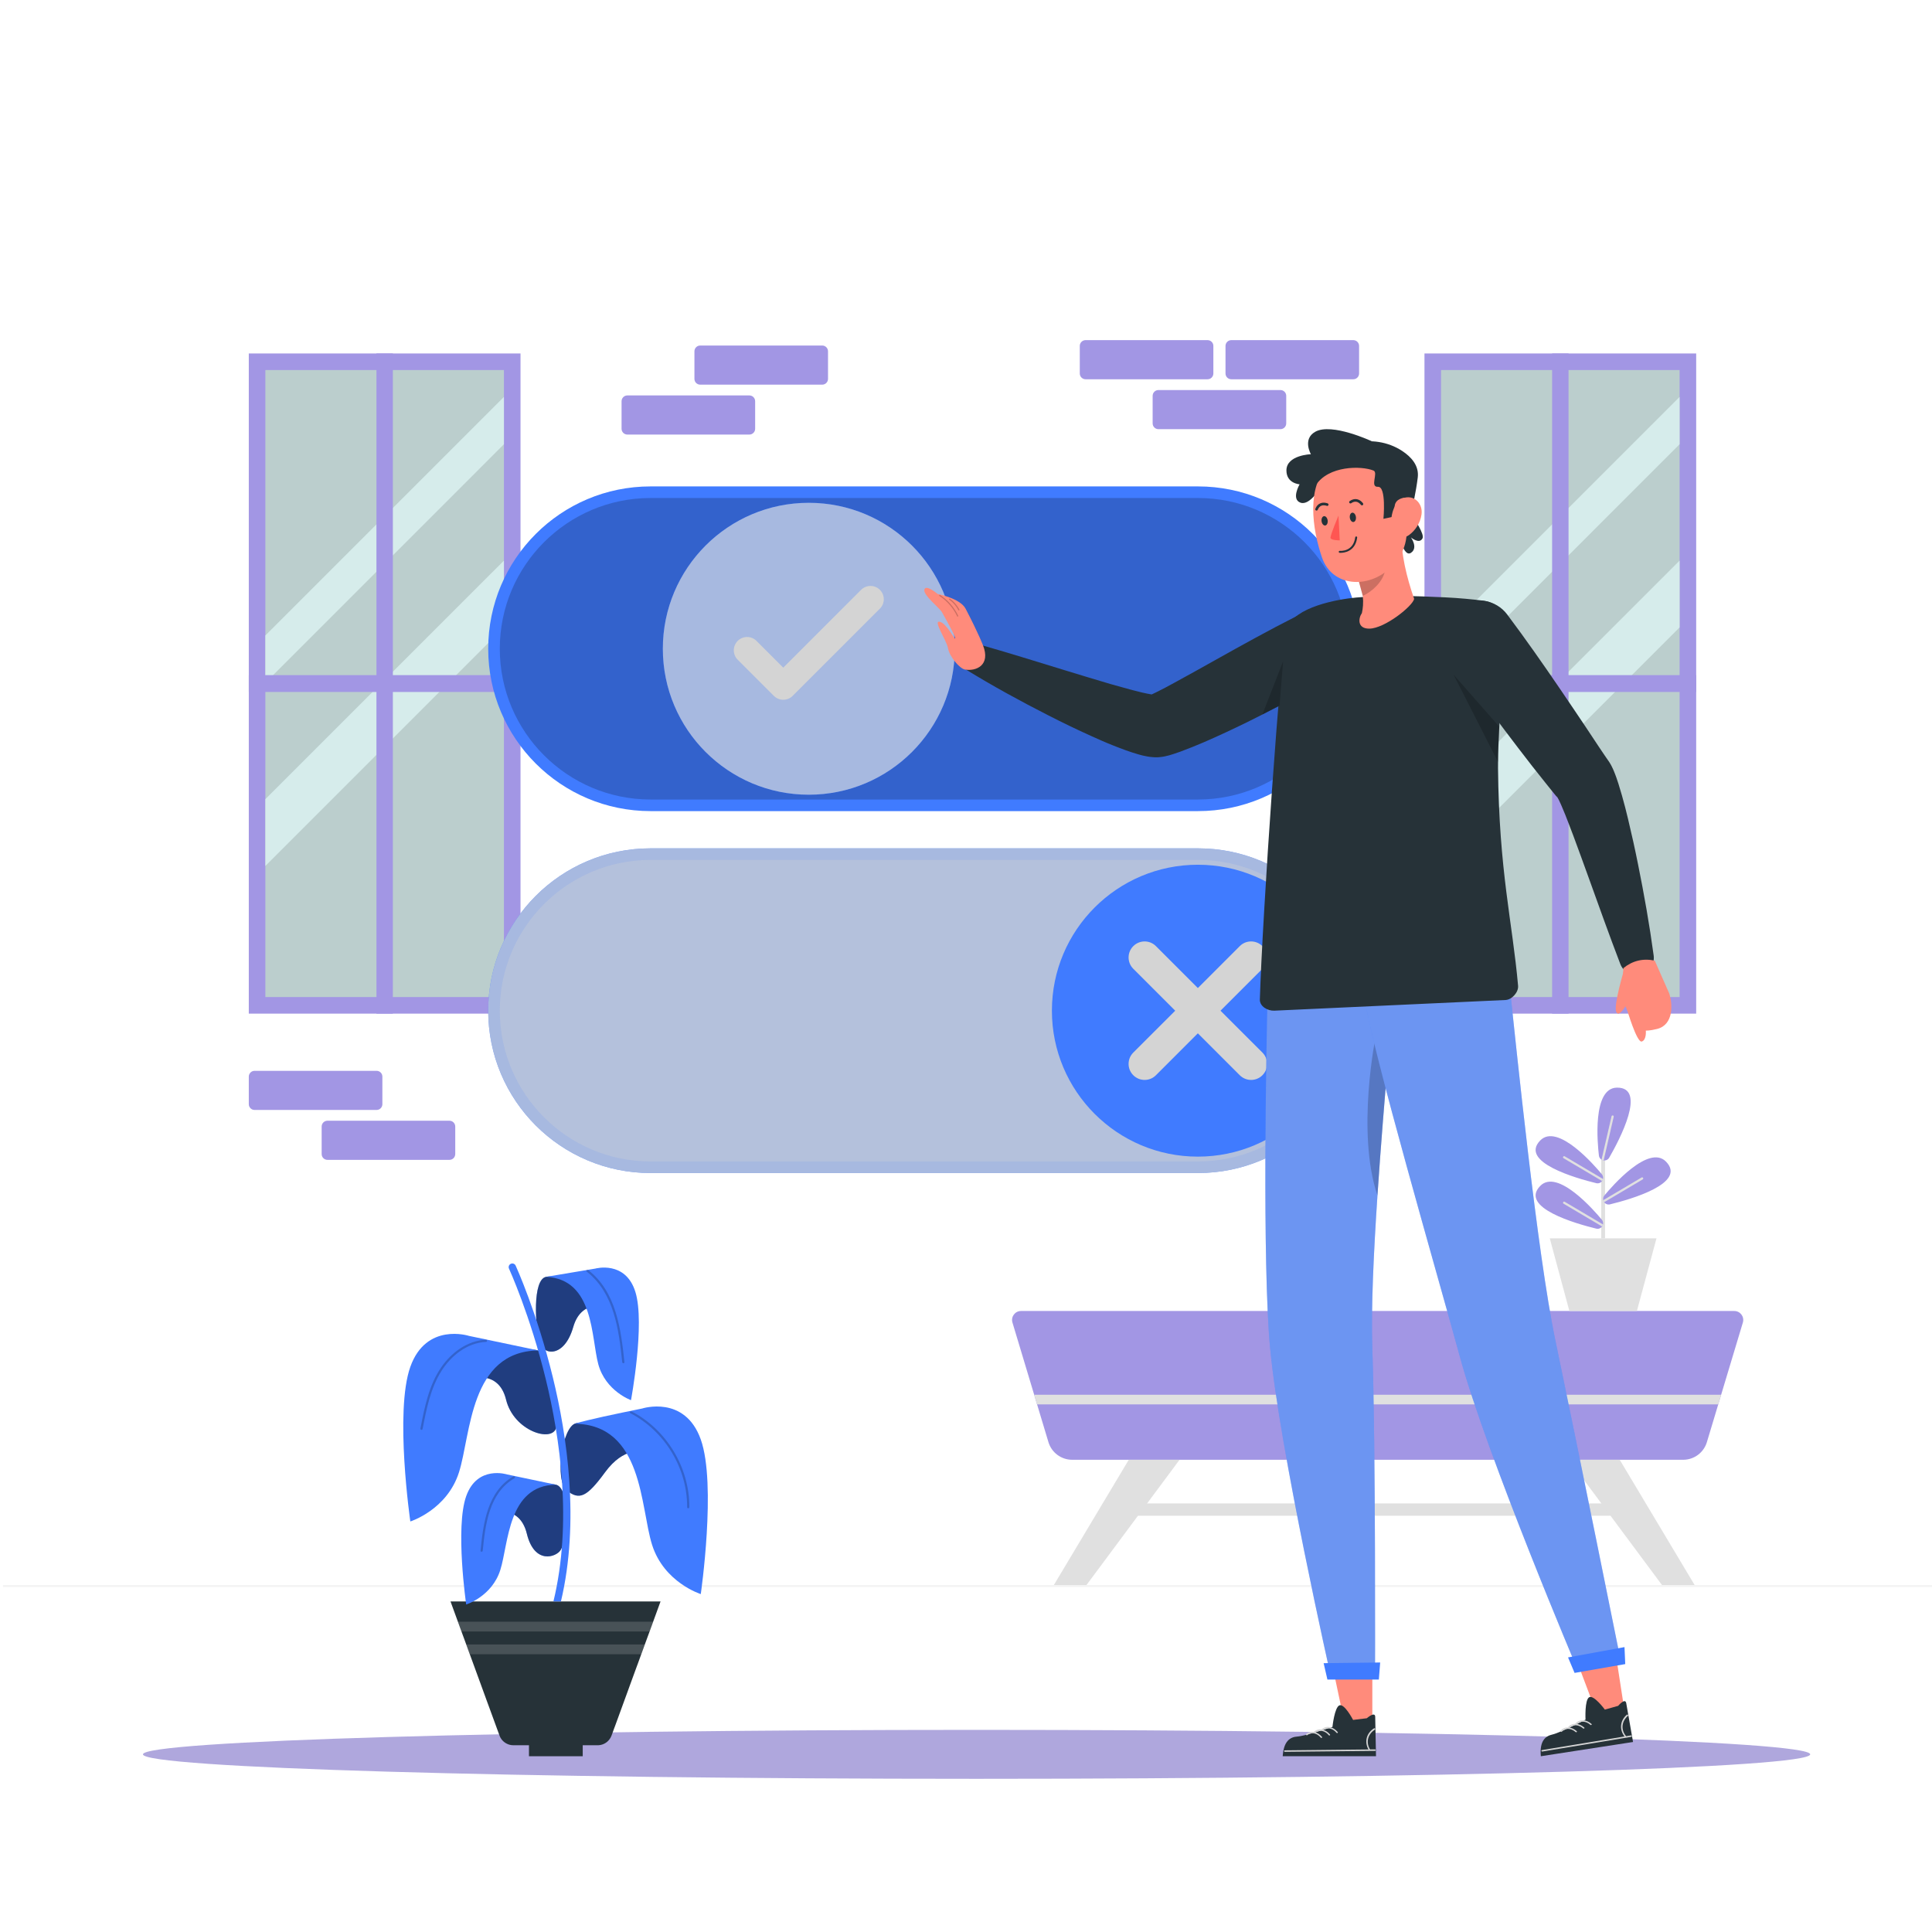 <?xml version="1.0" encoding="utf-8"?>
<!-- Generator: Adobe Illustrator 27.5.0, SVG Export Plug-In . SVG Version: 6.00 Build 0)  -->
<svg version="1.1" xmlns="http://www.w3.org/2000/svg" xmlns:xlink="http://www.w3.org/1999/xlink" x="0px" y="0px"
	 viewBox="0 0 500 500" style="enable-background:new 0 0 500 500;" xml:space="preserve">
<g id="Background_complete">
	<g>
		<g>
			<g>
				<rect x="0.788" y="410.214" style="fill:#f3f3f3;" width="500" height="0.5"/>
			</g>
		</g>
	</g>
	<g>
		<g>
			<path style="fill:#a296e4;" d="M181.218,99.549h31.571c0.828,0,1.5-0.672,1.5-1.5v-7.127c0-0.828-0.672-1.5-1.5-1.5h-31.571
				c-0.829,0-1.5,0.672-1.5,1.5v7.127C179.718,98.877,180.389,99.549,181.218,99.549z"/>
		</g>
		<path style="fill:#a296e4;" d="M162.361,112.464h31.571c0.828,0,1.5-0.672,1.5-1.5v-7.127c0-0.828-0.672-1.5-1.5-1.5h-31.571
			c-0.828,0-1.5,0.672-1.5,1.5v7.127C160.861,111.793,161.533,112.464,162.361,112.464z"/>
	</g>
	<g>
		<path style="fill:#a296e4;" d="M97.459,287.256H65.888c-0.828,0-1.5-0.672-1.5-1.5v-7.127c0-0.828,0.672-1.5,1.5-1.5h31.571
			c0.828,0,1.5,0.672,1.5,1.5v7.127C98.959,286.584,98.288,287.256,97.459,287.256z"/>
		<path style="fill:#a296e4;" d="M116.316,300.171H84.745c-0.828,0-1.5-0.672-1.5-1.5v-7.127c0-0.828,0.672-1.5,1.5-1.5h31.571
			c0.828,0,1.5,0.672,1.5,1.5v7.127C117.816,299.5,117.145,300.171,116.316,300.171z"/>
	</g>
	<g>
		<g>
			<path style="fill:#a296e4;" d="M312.518,98.154h-31.571c-0.828,0-1.5-0.672-1.5-1.5v-7.127c0-0.828,0.672-1.5,1.5-1.5h31.571
				c0.828,0,1.5,0.672,1.5,1.5v7.127C314.018,97.483,313.347,98.154,312.518,98.154z"/>
			<path style="fill:#a296e4;" d="M350.232,98.154h-31.571c-0.828,0-1.5-0.672-1.5-1.5v-7.127c0-0.828,0.672-1.5,1.5-1.5h31.571
				c0.829,0,1.5,0.672,1.5,1.5v7.127C351.732,97.483,351.061,98.154,350.232,98.154z"/>
		</g>
		<path style="fill:#a296e4;" d="M331.375,111.07h-31.571c-0.828,0-1.5-0.672-1.5-1.5v-7.127c0-0.828,0.672-1.5,1.5-1.5h31.571
			c0.828,0,1.5,0.672,1.5,1.5v7.127C332.875,110.398,332.204,111.07,331.375,111.07z"/>
	</g>
	<g>
		<rect x="368.652" y="91.477" style="fill:#a296e4;" width="70.319" height="170.85"/>
		<rect x="372.94" y="95.77" style="fill:#bbcecd;" width="61.74" height="162.27"/>
		<polygon style="fill:#d6eceb;" points="434.68,102.72 434.68,114.97 372.94,176.72 372.94,164.46 		"/>
		<polygon style="fill:#d6eceb;" points="434.68,145.09 434.68,162.37 372.94,224.11 372.94,206.82 		"/>
		<rect x="401.687" y="91.477" style="fill:#a296e4;" width="4.25" height="170.85"/>
		<rect x="368.652" y="174.72" style="fill:#a296e4;" width="70.319" height="4.364"/>
	</g>
	<g>
		<rect x="64.388" y="91.477" style="fill:#a296e4;" width="70.319" height="170.85"/>
		<rect x="68.676" y="95.77" style="fill:#bbcecd;" width="61.74" height="162.27"/>
		<polygon style="fill:#d6eceb;" points="130.416,102.72 130.416,114.97 68.676,176.72 68.676,164.46 		"/>
		<polygon style="fill:#d6eceb;" points="130.416,145.09 130.416,162.37 68.676,224.11 68.676,206.82 		"/>
		<rect x="97.423" y="91.477" style="fill:#a296e4;" width="4.25" height="170.85"/>
		<rect x="64.388" y="174.72" style="fill:#a296e4;" width="70.319" height="4.364"/>
	</g>
	<g>
		<g>
			<path style="fill:#a296e4;" d="M451.054,342.27l-5.621,18.684l-0.754,2.504l-2.939,9.766c-0.816,2.706-3.312,4.564-6.135,4.564
				H277.471c-2.83,0-5.318-1.858-6.135-4.564l-2.939-9.766l-0.754-2.504l-5.622-18.684c-0.451-1.493,0.669-2.986,2.216-2.986H448.83
				C450.385,339.285,451.497,340.778,451.054,342.27z"/>
			<polygon style="fill:#E0E0E0;" points="445.432,360.954 444.678,363.458 268.397,363.458 267.643,360.954 			"/>
			<g>
				<rect x="285.368" y="389.083" style="fill:#E0E0E0;" width="139.974" height="3.189"/>
				<polygon style="fill:#E0E0E0;" points="292.125,377.786 272.73,410.214 281.177,410.214 305.269,377.786 				"/>
				<polygon style="fill:#E0E0E0;" points="419.18,377.786 438.575,410.214 430.128,410.214 406.035,377.786 				"/>
			</g>
		</g>
		<g>
			<g>
				<g>
					<path style="fill:#E0E0E0;" d="M415.384,320.48v-21.337c0-0.274-0.221-0.495-0.495-0.495c-0.273,0-0.495,0.221-0.495,0.495
						v21.337H415.384z"/>
				</g>
			</g>
			<g>
				<g>
					<g>
						<g>
							<polygon style="fill:#E0E0E0;" points="401.703,322.791 402.175,324.543 402.276,324.916 406.152,339.285 423.627,339.285 
								427.503,324.916 427.603,324.543 428.075,322.791 428.176,322.419 428.699,320.48 401.08,320.48 401.603,322.419 							"/>
						</g>
					</g>
				</g>
			</g>
			<g>
				<g>
					<g>
						<path style="fill:#a296e4;" d="M413.12,306.206c0.596,0.145,1.177-0.104,1.499-0.558c0.112-0.155,0.195-0.332,0.236-0.528
							c0.023-0.099,0.033-0.2,0.033-0.307c0-0.335-0.117-0.657-0.33-0.913c-1.893-2.291-11.472-13.372-15.962-8.737
							C393.169,300.759,407.884,304.932,413.12,306.206z"/>
					</g>
				</g>
				<g>
					<g>
						<path style="fill:#E0E0E0;" d="M404.646,299.747l9.973,5.901c0.112-0.155,0.195-0.332,0.236-0.528l-9.914-5.868
							c-0.139-0.081-0.315-0.036-0.396,0.102C404.464,299.491,404.51,299.666,404.646,299.747z"/>
					</g>
				</g>
			</g>
			<g>
				<g>
					<g>
						<path style="fill:#a296e4;" d="M414.888,310.295c0,0.107,0.01,0.208,0.033,0.307c0.043,0.195,0.124,0.373,0.236,0.528
							c0.325,0.454,0.906,0.703,1.502,0.558c5.234-1.273,19.948-5.444,14.521-11.043c-4.488-4.632-14.067,6.446-15.962,8.737
							C415.005,309.638,414.888,309.963,414.888,310.295z"/>
					</g>
				</g>
				<g>
					<g>
						<path style="fill:#E0E0E0;" d="M414.921,310.602c0.043,0.195,0.124,0.373,0.236,0.528l9.975-5.901
							c0.134-0.079,0.18-0.256,0.099-0.393c-0.079-0.137-0.256-0.183-0.393-0.101L414.921,310.602z"/>
					</g>
				</g>
			</g>
			<g>
				<g>
					<g>
						<path style="fill:#a296e4;" d="M413.797,299.061c0.04,0.332,0.193,0.639,0.434,0.87c0.076,0.071,0.157,0.134,0.244,0.188
							c0.17,0.104,0.358,0.167,0.548,0.193c0.553,0.076,1.131-0.173,1.438-0.703c2.689-4.665,9.815-18.197,2.019-18.131
							C412.029,281.534,413.444,296.111,413.797,299.061z"/>
					</g>
				</g>
				<g>
					<g>
						<path style="fill:#E0E0E0;" d="M414.474,300.119c0.17,0.104,0.358,0.167,0.548,0.193l2.605-11.292
							c0.036-0.152-0.061-0.307-0.216-0.345c-0.155-0.033-0.31,0.061-0.345,0.218L414.474,300.119z"/>
					</g>
				</g>
			</g>
			<g>
				<g>
					<g>
						<path style="fill:#a296e4;" d="M413.12,317.972c0.596,0.144,1.177-0.104,1.499-0.558c0.112-0.155,0.195-0.332,0.236-0.528
							c0.023-0.099,0.033-0.2,0.033-0.307c0-0.332-0.117-0.657-0.33-0.913c-1.893-2.291-11.472-13.369-15.962-8.737
							C393.169,312.528,407.884,316.698,413.12,317.972z"/>
					</g>
				</g>
				<g>
					<g>
						<path style="fill:#E0E0E0;" d="M404.646,311.516l9.973,5.898c0.112-0.155,0.195-0.332,0.236-0.528l-9.914-5.868
							c-0.139-0.081-0.315-0.035-0.396,0.102C404.464,311.257,404.51,311.435,404.646,311.516z"/>
					</g>
				</g>
			</g>
		</g>
	</g>
</g>
<g id="Background_simple" style="display:none;">
	<g style="display:inline;">
		<path style="fill:#407BFF;" d="M153.602,152.331c-30.063-2.181-59.825,8.695-79.982,31.038
			c-15.168,16.813-27.002,40.662-24.976,73.654c3.924,63.889,82.364,107.765,154.689,73.081s64.263-94.718,170.15-105.692
			C479.37,213.438,474.26,83.407,378.288,74.043C290.027,65.432,243.032,158.82,153.602,152.331z"/>
		<path style="opacity:0.9;fill:#d4d4d4;" d="M153.602,152.331c-30.063-2.181-59.825,8.695-79.982,31.038
			c-15.168,16.813-27.002,40.662-24.976,73.654c3.924,63.889,82.364,107.765,154.689,73.081s64.263-94.718,170.15-105.692
			C479.37,213.438,474.26,83.407,378.288,74.043C290.027,65.432,243.032,158.82,153.602,152.331z"/>
	</g>
</g>
<g id="Button_2">
	<g>
		<g>
			<path style="fill:#afa7dd;" d="M468.478,454.022c0,3.498-96.59,6.334-215.739,6.334S37,457.52,37,454.022
				c0-3.498,96.59-6.334,215.739-6.334S468.478,450.524,468.478,454.022z"/>
		</g>
	</g>
	<g>
		<path style="fill:#407BFF;" d="M310.039,303.58H168.363c-23.205,0-42.016-18.811-42.016-42.016v0
			c0-23.205,18.811-42.016,42.016-42.016h141.676c23.205,0,42.016,18.811,42.016,42.016v0
			C352.055,284.769,333.244,303.58,310.039,303.58z"/>
		<path style="opacity:0.7;fill:#d4d4d4;" d="M310.039,303.58H168.363c-23.205,0-42.016-18.811-42.016-42.016v0
			c0-23.205,18.811-42.016,42.016-42.016h141.676c23.205,0,42.016,18.811,42.016,42.016v0
			C352.055,284.769,333.244,303.58,310.039,303.58z"/>
		<path style="opacity:0.3;fill:#d4d4d4;" d="M168.362,300.58c-21.514,0-39.016-17.503-39.016-39.017
			c0-21.514,17.502-39.016,39.016-39.016h141.676c21.514,0,39.017,17.503,39.017,39.016c0,21.514-17.503,39.017-39.017,39.017
			H168.362z"/>
		<g>
			<circle style="fill:#407BFF;" cx="310.004" cy="261.564" r="37.772"/>
		</g>
		<g>
			<path style="fill:#d4d4d4;" d="M326.714,272.407c1.622,1.622,1.622,4.249,0,5.862c-0.811,0.811-1.871,1.216-2.931,1.216
				s-2.129-0.405-2.931-1.216l-10.848-10.848l-10.848,10.848c-0.802,0.811-1.871,1.216-2.931,1.216c-1.06,0-2.12-0.405-2.931-1.216
				c-1.622-1.613-1.622-4.24,0-5.862l10.848-10.839l-10.848-10.848c-1.622-1.622-1.622-4.249,0-5.862
				c1.622-1.622,4.249-1.622,5.862,0l10.848,10.848l10.848-10.848c1.613-1.622,4.24-1.622,5.862,0c1.622,1.613,1.622,4.24,0,5.862
				l-10.848,10.848L326.714,272.407z"/>
		</g>
	</g>
</g>
<g id="Button_1">
	<g>
		<path style="fill:#407BFF;" d="M310.039,209.914H168.363c-23.205,0-42.016-18.811-42.016-42.016v0
			c0-23.205,18.811-42.016,42.016-42.016h141.676c23.205,0,42.016,18.811,42.016,42.016v0
			C352.055,191.102,333.244,209.914,310.039,209.914z"/>
		<path style="opacity:0.2;" d="M168.362,206.914c-21.514,0-39.016-17.503-39.016-39.016c0-21.514,17.502-39.016,39.016-39.016
			h141.676c21.514,0,39.017,17.503,39.017,39.016c0,21.514-17.503,39.016-39.017,39.016H168.362z"/>
		<g>
			<circle style="fill:#407BFF;" cx="209.315" cy="167.898" r="37.772"/>
			<circle style="opacity:0.7;fill:#d4d4d4;" cx="209.315" cy="167.898" r="37.772"/>
			<path style="fill:#d4d4d4;" d="M202.708,181.097L202.708,181.097c-0.912,0-1.788-0.363-2.433-1.008l-9.361-9.361
				c-1.344-1.343-1.344-3.522,0-4.866c1.345-1.344,3.523-1.344,4.867,0l6.927,6.927l20.142-20.141c1.343-1.343,3.523-1.343,4.866,0
				c1.344,1.344,1.344,3.523,0,4.867l-22.574,22.574C204.495,180.734,203.62,181.097,202.708,181.097z"/>
		</g>
	</g>
</g>
<g id="Plant">
	<g>
		<g>
			<g>
				<rect x="136.896" y="448.277" style="fill:#263238;" width="13.913" height="6.236"/>
			</g>
		</g>
		<g>
			<g>
				<path style="fill:#263238;" d="M170.948,414.457l-1.913,5.242l-0.384,1.063l-0.213,0.577l-0.324,0.891l-1.235,3.36l-0.081,0.223
					l-0.202,0.567l-0.638,1.741l-0.718,1.973l-0.243,0.668l-0.03,0.071l-0.344,0.931l-1.68,4.594l-0.364,1.012l-3.38,9.26
					l-0.263,0.698l-0.668,1.832c-0.243,0.658-0.658,1.224-1.184,1.66c-0.213,0.162-0.435,0.314-0.678,0.435
					c-0.455,0.233-0.951,0.374-1.477,0.405c-0.081,0-0.162,0.01-0.243,0.01h-21.828c-0.354,0-0.698-0.051-1.032-0.142
					c-0.263-0.081-0.526-0.182-0.769-0.314c-0.81-0.435-1.457-1.154-1.781-2.054l-2.743-7.499l-0.344-0.931l-1.933-5.303
					l-0.213-0.577l-0.101-0.283l-0.334-0.911l-1.902-5.212l-0.121-0.324l-0.101-0.263l-0.82-2.267l-0.374-1.022l-0.304-0.83
					l-0.283-0.759l-0.212-0.587l-0.061-0.162l-0.901-2.469l-0.02-0.061l-0.223-0.607l-1.69-4.635H170.948z"/>
			</g>
		</g>
		<polygon style="opacity:0.2;fill:#d4d4d4;" points="169.036,419.699 168.651,420.762 168.439,421.339 168.115,422.229 
			119.428,422.229 118.528,419.76 118.507,419.699 		"/>
		<polygon style="opacity:0.2;fill:#d4d4d4;" points="166.88,425.589 166.799,425.811 166.597,426.378 165.959,428.119 
			121.584,428.119 121.483,427.856 120.663,425.589 		"/>
		<g>
			<g>
				<g>
					<g>
						<path style="fill:#407BFF;" d="M126.707,391.611c0,0,7.659-2.793,9.641,5.316c1.982,8.109,7.657,6.016,8.731,4.239
							c2.117-3.502,2.413-16.171-1.227-16.935C139.504,383.319,128.239,387.917,126.707,391.611z"/>
					</g>
				</g>
				<g style="opacity:0.5;">
					<g>
						<path d="M126.707,391.611c0,0,7.659-2.793,9.641,5.316c1.982,8.109,7.657,6.016,8.731,4.239
							c2.117-3.502,2.413-16.171-1.227-16.935C139.504,383.319,128.239,387.917,126.707,391.611z"/>
					</g>
				</g>
				<g>
					<g>
						<path style="fill:#407BFF;" d="M131.273,381.592c0,0-7.739-2.496-10.622,5.613c-2.883,8.109,0,28.038,0,28.038
							s6.668-2.089,8.83-8.936c2.163-6.848,1.937-21.895,14.372-22.075L131.273,381.592z"/>
					</g>
				</g>
				<g>
					<g>
						<path style="opacity:0.2;" d="M132.852,382.075c-6.726,3.917-7.807,12.22-8.488,19.245c-0.035,0.365,0.535,0.363,0.57,0
							c0.66-6.811,1.671-14.947,8.205-18.753C133.457,382.383,133.17,381.889,132.852,382.075L132.852,382.075z"/>
					</g>
				</g>
			</g>
			<g>
				<g>
					<g>
						<path style="fill:#407BFF;" d="M158.208,338.505c0,0-7.54-3.101-9.849,4.921c-2.309,8.022-7.738,7.377-8.708,4.012
							c-1.134-3.932-1.943-16.385,1.725-17.001C145.758,329.701,156.827,334.752,158.208,338.505z"/>
					</g>
				</g>
				<g style="opacity:0.5;">
					<g>
						<path d="M158.208,338.505c0,0-7.54-3.101-9.849,4.921c-2.309,8.022-7.738,7.377-8.708,4.012
							c-1.134-3.932-1.943-16.385,1.725-17.001C145.758,329.701,156.827,334.752,158.208,338.505z"/>
					</g>
				</g>
				<g>
					<g>
						<path style="fill:#407BFF;" d="M154.052,328.309c0,0,7.834-2.181,10.386,6.039c2.553,8.22-1.135,28.015-1.135,28.015
							s-6.578-2.357-8.461-9.287c-1.884-6.93-1.049-21.956-13.466-22.639L154.052,328.309z"/>
					</g>
				</g>
				<g style="opacity:0.2;">
					<g>
						<path d="M151.821,329.077c7.144,5.563,8.33,15.063,9.211,23.454c0.038,0.361,0.609,0.365,0.57,0
							c-0.896-8.533-2.116-18.201-9.379-23.857C151.938,328.45,151.532,328.851,151.821,329.077L151.821,329.077z"/>
					</g>
				</g>
			</g>
			<g>
				<g>
					<g>
						<path style="fill:#407BFF;" d="M166.223,375.716c0,0-4.708-1.418-9.641,5.316c-4.753,6.488-6.649,7.25-9.871,4.727
							c-3.222-2.523-1.274-16.659,2.367-17.422C153.427,367.424,164.692,372.022,166.223,375.716z"/>
					</g>
				</g>
				<g style="opacity:0.5;">
					<g>
						<path d="M166.223,375.716c0,0-4.708-1.418-9.641,5.316c-4.753,6.488-6.649,7.25-9.871,4.727
							c-3.222-2.523-1.274-16.659,2.367-17.422C153.427,367.424,164.692,372.022,166.223,375.716z"/>
					</g>
				</g>
				<g>
					<g>
						<path style="fill:#407BFF;" d="M166.199,364.518c0,0,11.046-3.563,15.161,8.012c4.115,11.574,0,40.018,0,40.018
							s-9.517-2.981-12.603-12.755c-3.087-9.774-2.287-31.08-20.034-31.337C152.285,367.372,159.22,365.947,166.199,364.518z"/>
					</g>
				</g>
				<g style="opacity:0.2;">
					<g>
						<path d="M163.149,365.75c8.913,4.619,14.751,14.281,14.68,24.321c-0.003,0.367,0.568,0.368,0.57,0
							c0.072-10.231-5.877-20.106-14.963-24.814C163.112,365.089,162.823,365.581,163.149,365.75L163.149,365.75z"/>
					</g>
				</g>
			</g>
			<g>
				<g>
					<g>
						<path style="fill:#407BFF;" d="M121.33,356.92c0,0,7.659-2.793,9.641,5.316c1.982,8.109,11.956,11.205,12.979,7.243
							c1.092-4.229-1.322-19.292-4.962-20.056C134.639,348.51,122.861,353.225,121.33,356.92z"/>
					</g>
				</g>
				<g style="opacity:0.5;">
					<g>
						<path d="M121.33,356.92c0,0,7.659-2.793,9.641,5.316c1.982,8.109,11.956,11.205,12.979,7.243
							c1.092-4.229-1.322-19.292-4.962-20.056C134.639,348.51,122.861,353.225,121.33,356.92z"/>
					</g>
				</g>
				<g>
					<g>
						<path style="fill:#407BFF;" d="M121.354,345.722c0,0-11.045-3.563-15.161,8.012c-4.115,11.574,0,40.018,0,40.018
							s9.516-2.981,12.603-12.754c3.086-9.774,2.765-31.25,20.512-31.507L121.354,345.722z"/>
					</g>
				</g>
				<g>
					<g>
						<path style="opacity:0.2;" d="M125.787,346.71c-4.779,0.237-8.87,3.234-11.539,7.063c-3.255,4.67-4.372,10.441-5.445,15.922
							c-0.07,0.359,0.48,0.512,0.55,0.152c1.012-5.171,2.049-10.553,4.913-15.072c2.53-3.991,6.66-7.253,11.521-7.494
							C126.152,347.262,126.154,346.692,125.787,346.71L125.787,346.71z"/>
					</g>
				</g>
			</g>
			<g>
				<g>
					<path style="fill:#407BFF;" d="M143.225,414.457h1.945c4.891-20.706,1.598-42.885-2.096-58.016
						c-4.101-16.799-9.569-28.785-9.624-28.904c-0.218-0.475-0.781-0.683-1.255-0.464c-0.475,0.218-0.683,0.78-0.465,1.255
						c0.054,0.118,5.458,11.97,9.514,28.601C144.91,371.953,148.178,394.007,143.225,414.457z"/>
				</g>
			</g>
		</g>
	</g>
</g>
<g id="Character">
	<g>
		<g>
			<g>
				<g>
					<g>
						<g>
							<g>
								<polygon style="fill:#FF8B7B;" points="355.158,428.818 355.158,446.19 348.141,446.749 344.705,430.484 								"/>
							</g>
						</g>
					</g>
					<g>
						<g>
							<g>
								<path style="fill:#263238;" d="M350.179,445.113c0,0-2.206-4.236-3.508-3.783c-1.302,0.452-1.832,5.59-1.832,5.59
									s-7.072,2.365-9.048,2.49c-1.976,0.125-3.575,1.245-3.829,5.103h24.148c0,0-0.163-8.713-0.207-10.207
									c-0.044-1.494-2.17,0.373-2.17,0.373L350.179,445.113z"/>
							</g>
						</g>
						<g>
							<g>
								<g>
									<path style="fill:#d4d4d4;" d="M355.844,447.617c-1.689,1.031-2.482,3.079-1.312,5.092c0.13,0.223-0.176,0.418-0.306,0.194
										c-1.281-2.204-0.491-4.474,1.383-5.616C355.807,447.164,356.043,447.495,355.844,447.617L355.844,447.617z"/>
								</g>
							</g>
						</g>
						<g>
							<g>
								<g>
									<path style="fill:#d4d4d4;" d="M355.88,453.125c-6.314,0.066-12.629,0.132-18.943,0.198
										c-1.468,0.015-2.936,0.031-4.404,0.046c-0.247,0.003-0.296-0.381-0.049-0.383c6.314-0.066,12.629-0.132,18.943-0.198
										c1.468-0.016,2.936-0.031,4.404-0.046C356.077,452.74,356.126,453.123,355.88,453.125L355.88,453.125z"/>
								</g>
							</g>
						</g>
						<g>
							<g>
								<g>
									<path style="fill:#d4d4d4;" d="M345.884,448.439c-0.992-1.182-2.436-1.514-3.523-0.623
										c-0.18,0.147-0.413-0.186-0.236-0.331c1.245-1.02,2.94-0.58,4.065,0.761C346.36,448.447,346.052,448.638,345.884,448.439
										L345.884,448.439z"/>
								</g>
							</g>
						</g>
						<g>
							<g>
								<g>
									<path style="fill:#d4d4d4;" d="M343.884,449.067c-0.992-1.182-2.436-1.514-3.523-0.623
										c-0.18,0.147-0.413-0.186-0.236-0.331c1.245-1.02,2.94-0.58,4.065,0.761C344.359,449.074,344.052,449.266,343.884,449.067
										L343.884,449.067z"/>
								</g>
							</g>
						</g>
						<g>
							<g>
								<g>
									<path style="fill:#d4d4d4;" d="M341.816,449.694c-0.992-1.182-2.436-1.514-3.523-0.623
										c-0.18,0.147-0.413-0.186-0.236-0.331c1.245-1.02,2.94-0.58,4.065,0.761C342.291,449.702,341.983,449.894,341.816,449.694
										L341.816,449.694z"/>
								</g>
							</g>
						</g>
					</g>
				</g>
				<path style="fill:#407BFF;" d="M359.37,256.64c-0.2,3.1,0.225,12.62-0.195,17.73c-0.79,9.74-1.85,22.37-2.69,35.02
					c-0.98,14.65-1.68,29.32-1.33,39.5c0.9,26.14,0.7,85.38,0.7,85.38h-11.34c0,0-13.32-58.88-15.81-85.38
					c-2.08-21.97-0.977-78.57-0.627-92.25H359.37z"/>
				<path style="opacity:0.3;fill:#d4d4d4;" d="M359.37,256.64c-0.2,3.1,0.225,12.62-0.195,17.73c-0.79,9.74-1.85,22.37-2.69,35.02
					c-0.98,14.65-1.68,29.32-1.33,39.5c0.9,26.14,0.7,85.38,0.7,85.38h-11.34c0,0-13.32-58.88-15.81-85.38
					c-2.08-21.97-0.977-78.57-0.627-92.25H359.37z"/>
				<path style="opacity:0.2;" d="M359.175,274.37c-0.79,9.74-1.85,22.37-2.69,35.02c-5.58-16.52-0.4-41.48-0.4-41.48
					L359.175,274.37z"/>
				<polygon style="fill:#407BFF;" points="356.842,434.673 343.533,434.673 342.557,430.428 357.188,430.25 				"/>
			</g>
			<g>
				<g>
					<g>
						<g>
							<g>
								<g>
									<polygon style="fill:#FF8B7B;" points="417.768,425.578 420.419,442.747 413.57,444.371 407.692,428.82 									"/>
								</g>
							</g>
						</g>
						<g>
							<g>
								<path style="fill:#263238;" d="M415.335,442.443c0,0-2.827-3.849-4.045-3.203c-1.218,0.646-0.958,5.804-0.958,5.804
									s-6.628,3.417-8.562,3.841c-1.934,0.425-3.343,1.776-3.005,5.628l23.865-3.686c0,0-1.491-8.586-1.763-10.056
									c-0.271-1.47-2.088,0.7-2.088,0.7L415.335,442.443z"/>
							</g>
						</g>
						<g>
							<g>
								<g>
									<path style="fill:#d4d4d4;" d="M421.315,444.052c-1.512,1.276-1.983,3.422-0.52,5.233c0.162,0.201-0.11,0.44-0.273,0.238
										c-1.602-1.983-1.168-4.346,0.509-5.762C421.21,443.611,421.494,443.902,421.315,444.052L421.315,444.052z"/>
								</g>
							</g>
						</g>
						<g>
							<g>
								<g>
									<path style="fill:#d4d4d4;" d="M422.192,449.491c-6.23,1.029-12.461,2.058-18.691,3.087
										c-1.448,0.239-2.897,0.478-4.345,0.718c-0.243,0.04-0.35-0.331-0.107-0.371c6.23-1.029,12.46-2.058,18.691-3.087
										c1.448-0.239,2.897-0.479,4.345-0.718C422.328,449.079,422.435,449.451,422.192,449.491L422.192,449.491z"/>
								</g>
							</g>
						</g>
						<g>
							<g>
								<g>
									<path style="fill:#d4d4d4;" d="M411.598,446.385c-1.161-1.017-2.638-1.124-3.577-0.078
										c-0.155,0.173-0.437-0.12-0.284-0.291c1.075-1.198,2.817-1.022,4.134,0.132
										C412.069,446.32,411.794,446.556,411.598,446.385L411.598,446.385z"/>
								</g>
							</g>
						</g>
						<g>
							<g>
								<g>
									<path style="fill:#d4d4d4;" d="M409.717,447.311c-1.161-1.017-2.638-1.125-3.577-0.078
										c-0.155,0.173-0.437-0.12-0.284-0.291c1.075-1.198,2.817-1.022,4.133,0.131
										C410.188,447.246,409.913,447.482,409.717,447.311L409.717,447.311z"/>
								</g>
							</g>
						</g>
						<g>
							<g>
								<g>
									<path style="fill:#d4d4d4;" d="M407.769,448.247c-1.161-1.017-2.638-1.124-3.577-0.078
										c-0.155,0.173-0.437-0.12-0.284-0.291c1.075-1.198,2.817-1.022,4.134,0.132
										C408.24,448.182,407.965,448.419,407.769,448.247L407.769,448.247z"/>
								</g>
							</g>
						</g>
					</g>
				</g>
				<path style="fill:#407BFF;" d="M377.829,351.18c7.008,25.673,30.568,81.201,30.568,81.201l11.174-1.946
					c0,0-11.638-57.775-17.003-83.367c-4.841-23.098-10.157-76.148-11.874-91.944L353.19,258.5
					C355.188,272.031,372.014,329.883,377.829,351.18L377.829,351.18z"/>
				<path style="opacity:0.3;fill:#d4d4d4;" d="M377.829,351.18c7.008,25.673,30.568,81.201,30.568,81.201l11.174-1.946
					c0,0-11.638-57.775-17.003-83.367c-4.841-23.098-10.157-76.148-11.874-91.944L353.19,258.5
					C355.188,272.031,372.014,329.883,377.829,351.18L377.829,351.18z"/>
				<polygon style="fill:#407BFF;" points="420.61,430.666 407.499,432.949 405.809,428.935 420.419,426.267 				"/>
			</g>
			<path style="fill:#263238;" d="M392.88,255.123c0.147,1.656-1.603,3.607-3.253,3.677l-59.83,2.76
				c-1.75,0.08-3.8-1.122-3.75-2.872c0.6-20.64,5.41-91.648,7.03-96.128c2-5.5,13.07-7.48,17.91-7.92
				c6.97-0.64,15.02-0.43,22.94-0.05c3.73,0.18,7.13,0.51,9.95,0.86c4.29,0.53,7.29,4.51,6.6,8.77c-1.3,8.04-2.07,16.06-2.46,23.86
				c-0.02,0.39-0.04,0.77-0.06,1.15c-0.13,2.69-0.25,5.35-0.26,7.97c-0.01,0.52-0.02,1.05-0.01,1.57
				C387.947,225.5,391.414,238.594,392.88,255.123z"/>
			<path style="opacity:0.2;" d="M388.017,188.08c-0.02,0.39-0.04,0.77-0.06,1.15c-0.13,2.69-0.25,5.35-0.26,7.97l-11.51-22.59
				L388.017,188.08z"/>
			<g>
				<g>
					<g>
						<g>
							<g>
								<path style="fill:#263238;" d="M355.043,114.211c0,0-10.376-4.886-14.66-2.47c-3.372,1.902-1.122,5.812-1.122,5.812
									s-6.334,0.196-6.334,4.196c0,3.396,3.409,3.588,3.409,3.588s-2.244,3.868,0.226,4.752c2.47,0.884,5.357-4.213,5.357-4.213
									L355.043,114.211z"/>
								<path style="fill:#263238;" d="M365.974,134.268c0,0,2.724,3.949,2.178,5.044c-0.818,1.64-3.006-0.227-3.006-0.227
									s1.962,2.692,0,3.988c-1.962,1.295-3.25-5.273-3.25-5.273L365.974,134.268z"/>
								<path style="fill:#263238;" d="M350.331,114.679c4.281-1.05,8.854-0.402,12.538,2.018c2.406,1.58,4.408,3.829,4.046,6.862
									c-0.844,7.077-4.019,18.737-4.019,18.737l-22.804-13.917c0,0-1.01-5.96,1.897-9.699
									C343.504,116.731,347.167,115.455,350.331,114.679z"/>
								<g>
									<path style="fill:#FF8B7B;" d="M351.548,150.052l-0.002,0.009c0.014,0.032,0.021,0.053,0.035,0.085l1.109,4.075
										c0.095,0.833,0.112,1.662,0.053,2.469c-0.047,0.681-0.149,1.342-0.286,1.978c-0.889,1.236-1.294,4.031,1.895,4.021
										c4.025-0.006,11.369-5.942,11.621-7.719c-1.902-5.488-3.508-11.91-3.246-17.169l-4.558,5.002L351.548,150.052z"/>
								</g>
								<g style="opacity:0.2;">
									<path d="M351.581,150.146l1.109,4.075c2.51-1.168,5.128-3.666,5.712-6.351c0.408-1.938-0.477-3.741-1.258-3.834
										L351.581,150.146z"/>
								</g>
								<g>
									<path style="fill:#FF8B7B;" d="M341.327,141.67c0.244,0.886,0.517,1.759,0.809,2.619
										c2.596,7.597,11.996,8.217,17.798,2.564c0.009-0.011,0.008-0.021,0.018-0.022c0.514-0.502,1.003-1.052,1.455-1.657
										c3.678-4.912,2.717-8.66,2.094-17.18c-0.622-8.511-9.769-13.764-17.465-9.347
										C338.933,122.723,338.865,132.812,341.327,141.67z"/>
								</g>
								<g>
									<path style="fill:#263238;" d="M346.926,143.074c-0.141,0-0.225-0.007-0.23-0.008c-0.14-0.014-0.241-0.138-0.229-0.278
										c0.014-0.139,0.137-0.239,0.278-0.229c0.137,0.014,3.484,0.291,3.986-3.507c0.018-0.139,0.149-0.241,0.285-0.219
										c0.14,0.018,0.238,0.147,0.22,0.286C350.75,142.804,347.782,143.074,346.926,143.074z"/>
								</g>
								<path style="fill:#263238;" d="M363.599,128.789c0,0-2.571,0.137-2.668,2.339c-0.097,2.202,0.133,2.49,0.133,2.49
									l-3.033,0.65c0,0,0.802-8.398-1.41-8.282c-2.212,0.117,0.168-3.669-1.165-4.208c-3.143-1.271-11.693-1.308-14.965,3.856
									c0,0,0.847-5.083,4.891-7.841c4.043-2.758,12.204-3.374,15.523,0.619C364.226,122.406,363.599,128.789,363.599,128.789z"/>
								<g>
									<path style="fill:#FF8B7B;" d="M367.888,133.139c-0.325,2.279-1.672,4.195-3.204,5.306
										c-2.303,1.671-4.44-0.151-4.625-2.841c-0.167-2.421,0.831-6.208,3.54-6.814
										C366.268,128.192,368.26,130.533,367.888,133.139"/>
								</g>
								<g>
									<path style="fill:#263238;" d="M350.912,133.783c0.09,0.666-0.189,1.254-0.625,1.313c-0.435,0.059-0.862-0.433-0.952-1.099
										c-0.09-0.666,0.189-1.254,0.625-1.313C350.395,132.625,350.822,133.117,350.912,133.783"/>
								</g>
								<g>
									<path style="fill:#263238;" d="M343.598,134.684c0.09,0.666-0.189,1.254-0.625,1.313c-0.435,0.059-0.862-0.433-0.952-1.099
										c-0.09-0.666,0.189-1.254,0.625-1.313C343.082,133.526,343.508,134.018,343.598,134.684"/>
								</g>
							</g>
							<g>
								<path style="fill:#263238;" d="M340.768,132.141c0.117-0.016,0.222-0.093,0.268-0.211c0.209-0.526,0.519-0.878,0.92-1.046
									c0.661-0.275,1.386,0.019,1.394,0.023c0.168,0.073,0.371-0.005,0.444-0.179c0.073-0.172-0.007-0.371-0.179-0.445
									c-0.039-0.017-0.99-0.413-1.919-0.024c-0.577,0.24-1.011,0.719-1.289,1.421c-0.07,0.174,0.015,0.371,0.19,0.44
									C340.653,132.142,340.712,132.149,340.768,132.141z"/>
							</g>
							<g>
								<path style="fill:#263238;" d="M352.517,130.787c0.049-0.007,0.098-0.025,0.142-0.055c0.155-0.104,0.197-0.314,0.093-0.468
									c-0.024-0.036-0.602-0.887-1.593-1.071c-0.614-0.114-1.239,0.048-1.857,0.484c-0.154,0.108-0.19,0.319-0.082,0.472
									c0.109,0.154,0.32,0.189,0.472,0.081c0.461-0.325,0.911-0.451,1.337-0.373c0.708,0.129,1.155,0.777,1.159,0.783
									C352.264,130.752,352.393,130.804,352.517,130.787z"/>
							</g>
							<g>
								<path style="fill:#FF5652;" d="M346.405,133.415c0,0-1.916,4.523-2.072,5.671c-0.107,0.785,2.388,0.766,2.388,0.766
									L346.405,133.415z"/>
							</g>
						</g>
					</g>
					<g>
						<g>
							<path d="M352.237,153.413c0.002-0.008,0.004-0.013,0.004-0.015c-0.002-0.002-0.006,0.004-0.012,0.015H352.237z"/>
						</g>
					</g>
				</g>
			</g>
		</g>
		<g>
			<path style="fill:#263238;" d="M390.063,159.031c4.741,6.318,9.269,12.8,13.716,19.326c2.238,3.252,4.414,6.55,6.621,9.809
				l3.251,4.903l1.607,2.39l0.8,1.158l0.379,0.544c0.126,0.189,0.173,0.279,0.261,0.424l0.226,0.394l0.165,0.318
				c0.116,0.223,0.209,0.417,0.287,0.59l0.234,0.525c0.554,1.313,0.898,2.364,1.242,3.428c0.335,1.053,0.634,2.069,0.919,3.077
				c0.569,2.013,1.084,3.984,1.55,5.961c0.941,3.944,1.818,7.852,2.598,11.78c1.585,7.846,2.974,15.678,4.049,23.621
				c0.332,2.454-1.388,4.713-3.843,5.045c-2.102,0.285-4.061-0.937-4.788-2.835l-0.009-0.027c-2.832-7.387-5.494-14.85-8.156-22.244
				c-1.351-3.691-2.655-7.387-4.022-11.009c-0.692-1.805-1.363-3.608-2.057-5.343c-0.347-0.866-0.699-1.717-1.052-2.519
				c-0.347-0.789-0.721-1.582-1.005-2.061c-0.038-0.07-0.064-0.102-0.091-0.142c-0.031-0.05-0.051-0.075-0.057-0.068l-0.013-0.008
				l0.033,0.078l0.063,0.111c0.05,0.083,0.105,0.165,0.163,0.243c0.108,0.14-0.021-0.02-0.045-0.047l-0.137-0.165l-0.274-0.331
				l-0.542-0.658l-1.917-2.382l-3.726-4.695c-2.428-3.151-4.865-6.279-7.236-9.456c-4.768-6.335-9.429-12.731-13.861-19.304
				c-2.78-4.122-1.691-9.718,2.431-12.497c3.989-2.69,9.358-1.757,12.22,2.042L390.063,159.031z"/>
			<g>
				<path style="fill:#FF8B7B;" d="M420.329,250.936c0,0-2.733,8.997-2.071,10.877c0.662,1.88,2.775-2,2.775-2L420.329,250.936z"/>
				<path style="fill:#FF8B7B;" d="M428.253,248.61l3.701,8.401c0.897,2.419-6.679,7.035-10.045,5.272
					c-2.655-1.39-1.777-11.74-1.777-11.74C422.507,248.63,425.208,247.966,428.253,248.61z"/>
				<path style="fill:#FF8B7B;" d="M431.955,257.011c0.954,2.701,1.265,8.175-3.094,9.28c-1.953,0.495-2.924,0.426-2.924,0.426
					s0.235,2.412-1.045,2.824c-1.281,0.412-3.858-8.398-3.858-8.398L431.955,257.011z"/>
			</g>
		</g>
		<path style="fill:#263238;" d="M344.307,175.19c-4.34,2.64-8.73,5.1-13.2,7.46c-1.46,0.77-2.93,1.53-4.41,2.27
			c-1.29,0.66-2.58,1.31-3.88,1.95c-3.69,1.8-7.4,3.55-11.26,5.22c-1.94,0.82-3.89,1.63-6.09,2.44c-0.53,0.2-1.16,0.4-1.79,0.61
			l-1.07,0.33l-0.75,0.18l-0.37,0.09l-0.2,0.04l-0.46,0.08c-0.31,0.05-0.66,0.09-0.93,0.11l-0.63,0.02c-0.47,0-0.7-0.02-1.03-0.05
			c-0.33-0.02-0.53-0.05-0.78-0.08c-0.26-0.04-0.47-0.07-0.67-0.11c-0.83-0.15-1.48-0.32-2.11-0.5c-2.44-0.7-4.42-1.47-6.43-2.26
			c-1.99-0.78-3.91-1.63-5.8-2.49c-3.79-1.71-7.48-3.49-11.13-5.36c-7.3-3.72-14.44-7.62-21.43-11.92l2.93-6.6
			c7.79,2.2,15.51,4.62,23.18,6.97c3.84,1.16,7.66,2.35,11.44,3.45l5.62,1.56c1.74,0.46,3.53,0.89,4.99,1.12l0.07-0.03
			c0.32-0.15,0.64-0.29,1.03-0.49c1.53-0.74,3.24-1.66,4.93-2.59c3.41-1.85,6.88-3.8,10.35-5.74c6.95-3.89,13.99-7.8,21.11-11.4
			L344.307,175.19z"/>
		<path style="opacity:0.2;" d="M332.063,171.155l-0.896,11.225c-0.02,0.09-0.04,0.18-0.06,0.27c-1.46,0.77-2.93,1.53-4.41,2.27
			L332.063,171.155z"/>
		<g>
			<g>
				<path style="fill:#FF8B7B;" d="M249.7,173.274c2.884,0.515,6.755-1.087,4.693-6.274c0,0-1.073-2.906-4.499-9.473
					c-1.398-2.679-7.221-3.801-7.221-3.801s-3.029-2.579-3.444-1.172c-0.415,1.407,3.966,4.838,4.522,5.84
					c1.731,3.119,3.506,6.256,3.434,6.815c-0.072,0.559-2.15-3.915-3.986-4.3c-1.836-0.385,1.79,4.766,2.152,6.891
					C245.711,169.925,248.357,173.017,249.7,173.274z"/>
				<g>
					<path style="opacity:0.2;" d="M243.277,153.968c2.05,1.343,3.649,3.164,4.702,5.378c0.084,0.177-0.178,0.338-0.263,0.159
						c-1.028-2.162-2.583-3.955-4.586-5.267C242.966,154.131,243.111,153.86,243.277,153.968L243.277,153.968z"/>
				</g>
				<g>
					<path style="opacity:0.2;" d="M248.031,157.912c-0.585-1.097-1.377-2.009-2.377-2.745c-0.159-0.117,0.056-0.337,0.213-0.221
						c1.019,0.75,1.831,1.691,2.427,2.808C248.387,157.927,248.124,158.087,248.031,157.912L248.031,157.912z"/>
				</g>
			</g>
		</g>
	</g>
</g>
</svg>
